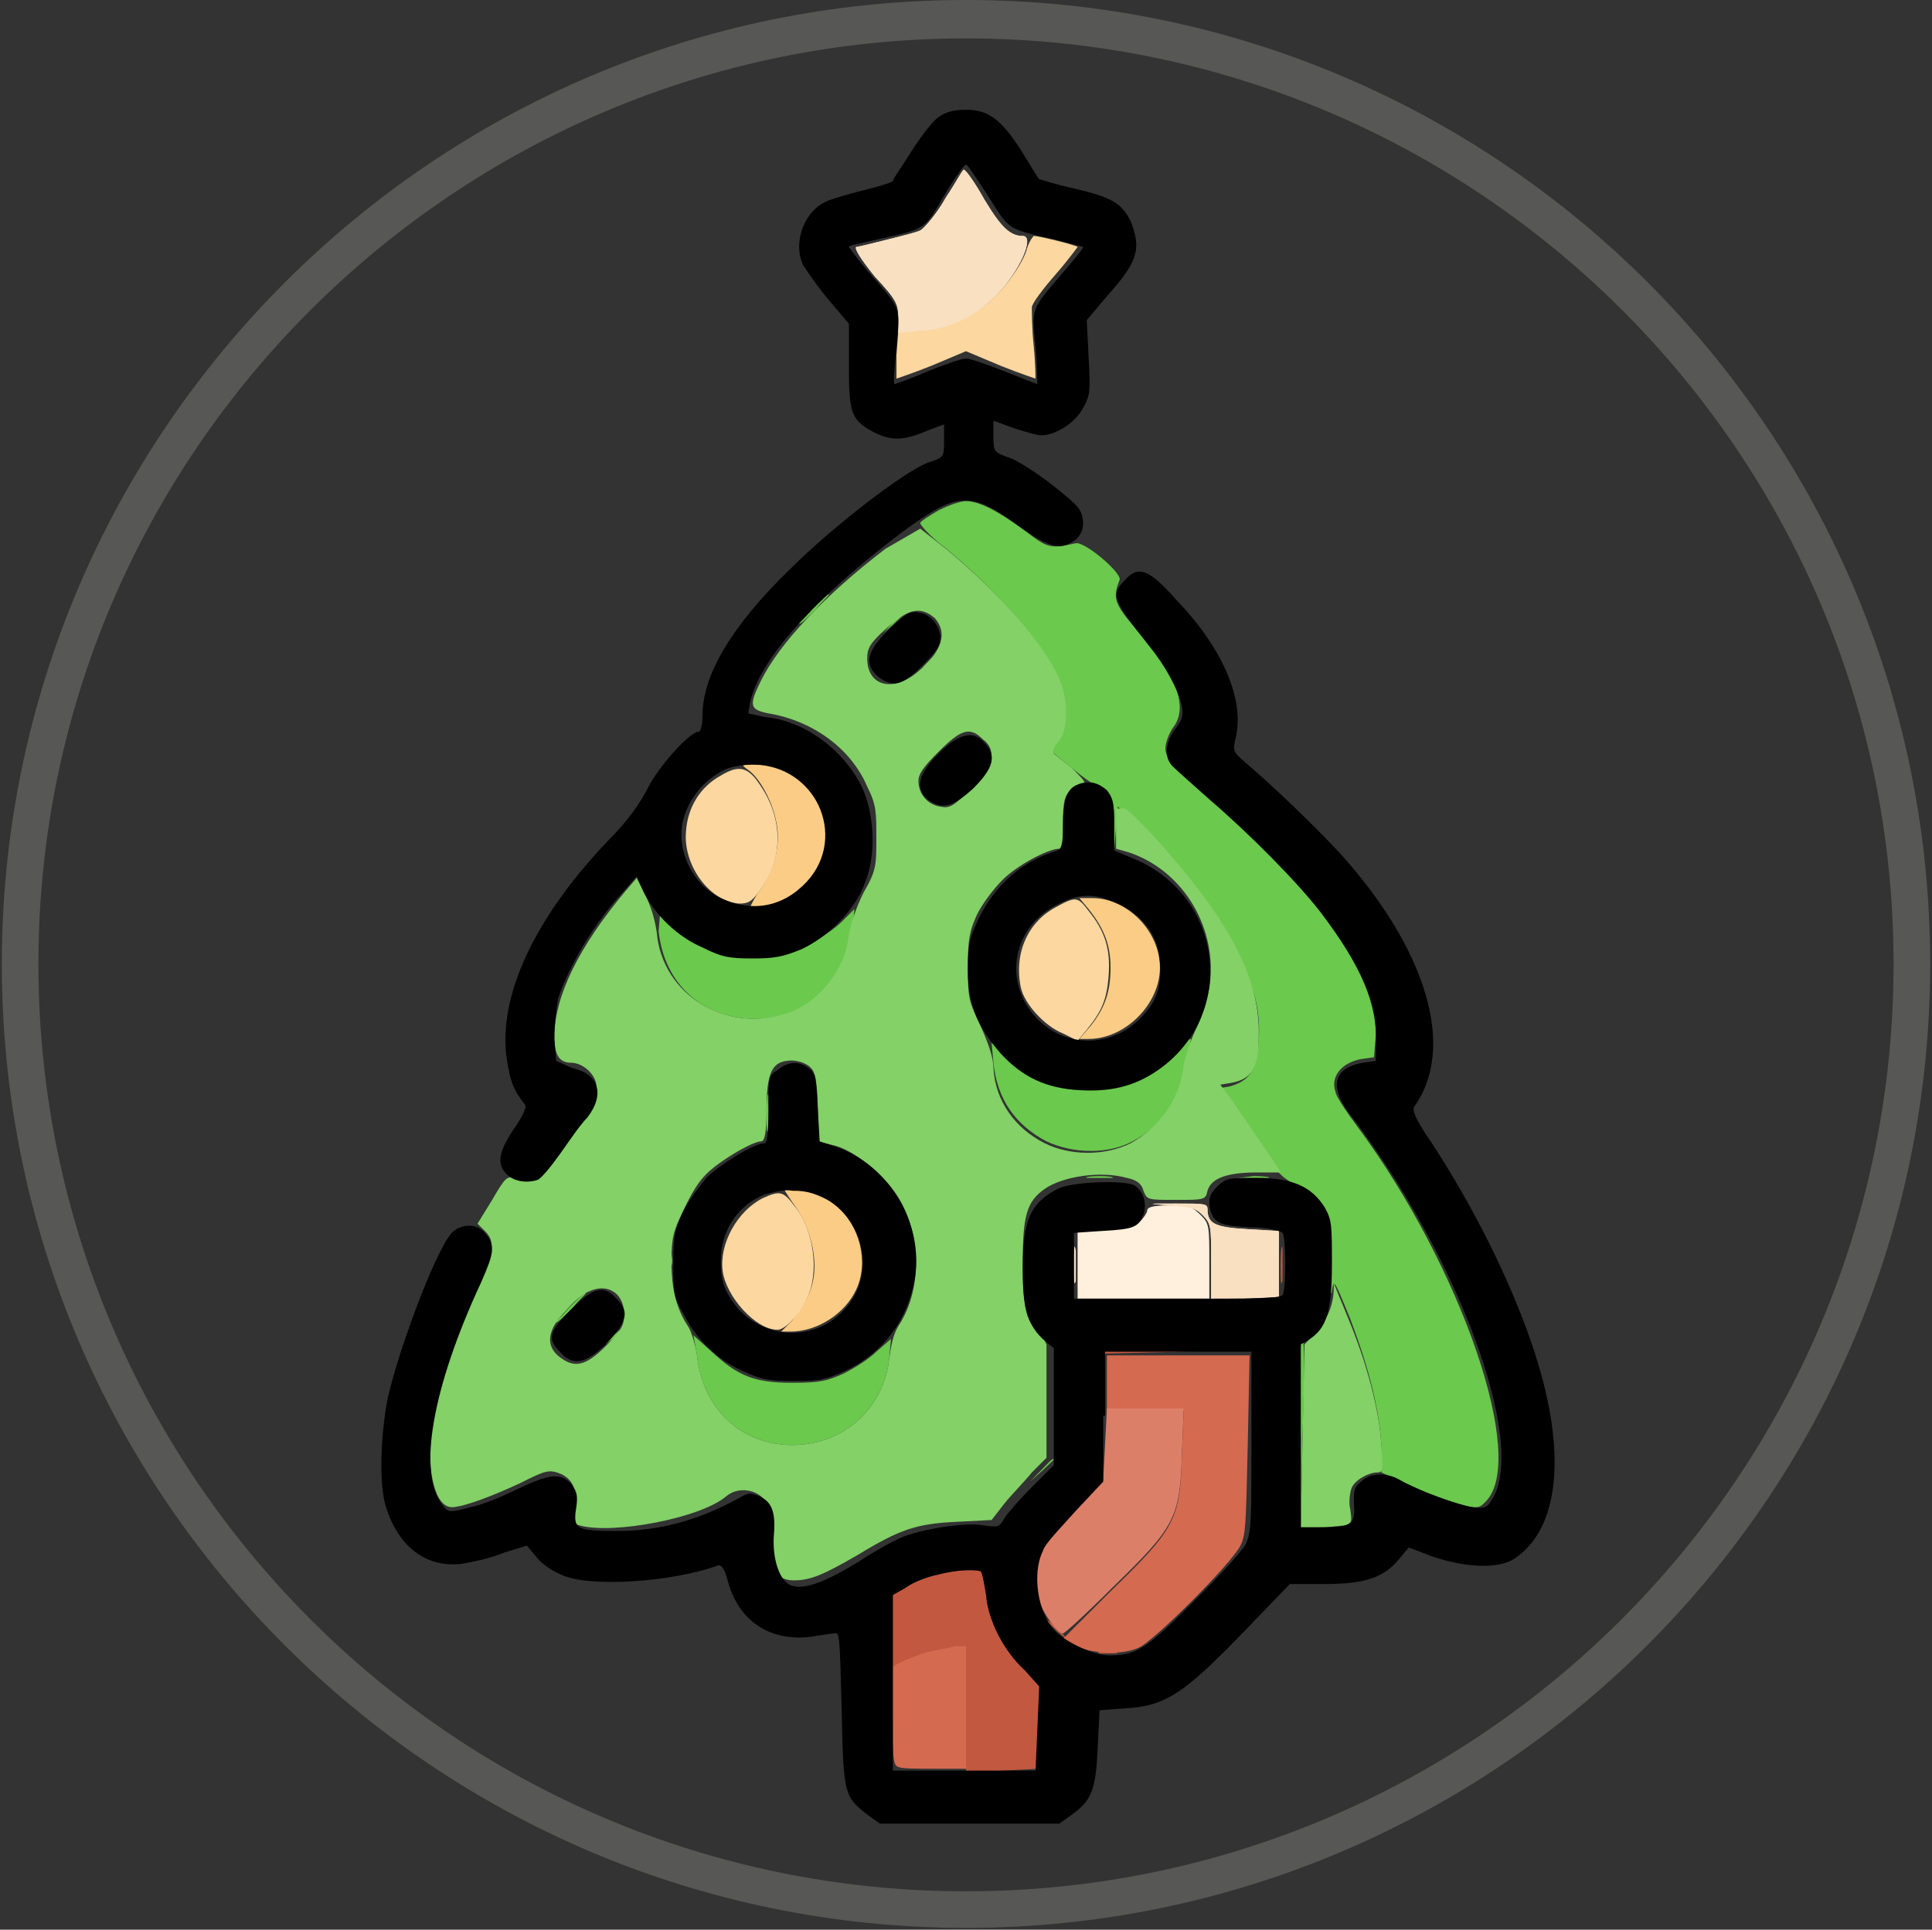 <svg enable-background="new 0 0 105.6 105.5" viewBox="0 0 105.6 105.5" xmlns="http://www.w3.org/2000/svg"><rect x="0" y="0" width="105.6" height="105.5" fill="#333333" stroke="none"/><path d="m52.8 105.4c-29 0-52.7-23.6-52.7-52.7 0-29 23.6-52.7 52.7-52.7s52.7 23.6 52.7 52.7-23.7 52.7-52.7 52.7zm0-103.3c-27.9 0-50.7 22.7-50.7 50.6s22.7 50.7 50.7 50.7c27.9 0 50.7-22.7 50.7-50.7s-22.8-50.6-50.7-50.6z" fill="#575756"/><g clip-rule="evenodd" fill-rule="evenodd"><path d="m51.3 27.9c-.5.3-1 .6-1 .7s.5.7 1.3 1.3c2.8 2.3 5.3 5.1 6.2 7.1.5 1.2.5 2.7 0 3.4-.2.3-.4.6-.3.7 1.3 1.1 2.1 1.7 2.2 1.7s.4.2.7.4c.4.4.5.6.5 1.9v1.4l.1-1.2.1-1.2 1.8 1.8c2.2 2.2 3.6 4.1 4.6 6 1.1 2.1 1.4 3.3 1.3 5-.1 1.6-.5 2.2-1.6 2.5l-.6.1.6.9c.4.5 1.1 1.6 1.7 2.4.9 1.3 1.2 1.6 1.8 1.9.4.2 1 .6 1.3 1 .5.6.5.8.6 3.1 0 1.5.1 2.2.2 1.8.1-.7.1-.7 1 1.5 1.1 2.9 1.6 5.1 1.7 6.9v1.5l1.8.8c1 .5 2.2.9 2.7 1 .8.2.9.1 1.2-.2 2.3-2.3-1.3-12.8-7-20.5-.6-.8-1.2-1.7-1.2-1.9-.3-.8.3-1.6 1.4-1.8l.7-.1.1-1.2c.2-3.5-3.1-8.2-9.5-13.5-1.8-1.5-2-1.7-2-2.2 0-.3.2-.8.4-1.1.9-1.1.2-3-2-5.4-1.2-1.4-1.3-1.7-.9-2.7.1-.4-1.9-2.1-2.4-2-1.4.3-1.5.3-2.8-.7-1.5-1.1-2.5-1.6-3.2-1.6-.3 0-.9.2-1.5.5m-6.9 5.4c-.4.5-.8.8-.7.8s.5-.4.9-.8c.4-.5.8-.8.7-.8s-.5.4-.9.8m3.9 1.3-.9 1 .9-1c.9-.8 1.1-1 1-1s-.5.4-1 1m2.1 1.9-.6.7.6-.7c.7-.5.8-.7.7-.7 0 0-.3.3-.7.7m.8 4.6-.9 1 .9-1c.9-.8 1.1-1 1-1 0 .1-.5.5-1 1m-15.2 9.8c.3 2.9 2.4 4.8 5.3 4.8 2.8 0 4.9-1.9 5.3-4.8l.1-1.2-.7.7c-.4.4-1.3 1-1.9 1.3-1 .5-1.4.6-2.7.6-1.4 0-1.7-.1-2.7-.6-.7-.3-1.5-.9-1.9-1.3l-.7-.7zm28.2 6.7c-1.1 1.2-2.5 1.8-4.4 1.9-2 .1-3.2-.4-4.6-1.6l-1-.9.1 1.1c.2 2 1.2 3.4 2.9 4.3 1.5.7 3.4.7 4.7 0 1.7-.9 2.6-2.3 3-4.5.1-.6.2-1.1.2-1.1-.2 0-.5.4-.9.8m-22.3 3.2c0 1 0 1.3.1.9s0-1.3 0-1.7-.1-.1-.1.8m-3.4 3.4-.6.7.6-.7c.7-.5.8-.7.7-.7 0 .1-.3.4-.7.7m21 .2h1.2c.3 0 .1-.1-.6-.1s-.9.1-.6.1m8.3 0h1.4c.4 0 .1-.1-.7-.1-.7.1-1.1.1-.7.1m-31.2 4.5c0 .4 0 .5.1.3s0-.6 0-.7c-.1-.1-.1 0-.1.4m-5.5 2.6c-.4.5-.8.8-.7.8s.5-.4.9-.8c.4-.5.8-.8.7-.8s-.5.4-.9.8m2 2-.7.8.7-.8c.8-.6.9-.8.8-.8 0 0-.4.3-.8.8m5 .6c.3 2.9 2.4 4.9 5.2 4.9s5-2 5.3-4.7l.1-1.1-.8.7c-.4.4-1.2.9-1.8 1.2-.9.4-1.3.5-2.8.5-2.1 0-3-.4-4.4-1.7l-1-.9zm33-.6c0 .1-.1 2.4 0 5.1v4.8l.1-5.1c.1-2.8.1-5.1 0-5.1.1 0 0 .1-.1.3m-14.8 7.5-1.2 1.2 1.2-1.2c.7-.6 1.3-1.2 1.3-1.2-.1-.1-.2.1-1.3 1.2m-14.1 3.3c0 .4 0 .5.1.3 0-.2 0-.6 0-.7s-.1 0-.1.4" fill="#6bc94d"/><path d="m48.4 30c-3.4 2.6-5.8 5.2-6.8 7.2-.7 1.4-.6 1.6.4 1.8 2.4.4 4.5 1.9 5.4 4 .5 1 .5 1.4.5 2.8 0 1.5 0 1.8-.7 3-.4.8-.7 1.7-.8 2.3-.2 1.9-1.6 3.7-3.4 4.3-3.3 1.1-6.8-1-7.1-4.4-.1-.7-.3-1.4-.6-2l-.5-1-.6.7c-2.6 3.1-3.9 5.8-3.9 8 0 1 .3 1.4.9 1.4.7 0 1.4.7 1.4 1.3s-2.9 4.6-3.5 4.9c-.3.1-.7.2-1 .1-.4-.1-.5 0-1.2 1.2l-.8 1.3.4.4c.6.6.5 1.1-.5 3.3-1.2 2.7-2.2 5.7-2.4 7.5-.3 2.4.2 4.3 1.1 4.3.6 0 2.2-.6 3.7-1.3 1.4-.7 1.6-.8 2.3-.5.6.3.9.9.7 1.9-.1.7-.1.8.3.9 1.8.5 6.6-.4 8-1.6.6-.5 1.5-.4 2 .1.3.4.4.6.4 1.9 0 2 .3 2.6 1.3 2.6.9 0 1.6-.3 3.5-1.4 2.3-1.4 3.2-1.7 5.4-1.8l1.9-.1.7-.9c.4-.5 1.1-1.2 1.5-1.7l.8-.8v-3.1-3.1l-.2-.4c-.9-.8-1.1-1.4-1.1-4s.2-3.4 1.2-4.1 3.1-1 4.5-.6c.5.1.8.3.9.7.2.5.2.5 1.8.5 1.5 0 1.6 0 1.7-.5.2-.7 1.1-1 2.7-1h1.3c0-.1-2.1-3.1-2.7-4l-.6-.8.6-.1c1.1-.2 1.5-.8 1.5-2.5.1-3.1-1.5-6.2-5.3-10.5-.8-.9-1.7-1.8-2-2h-.5v1.1 1.1l.7.2c3 1 4.9 4.2 4.4 7.4-.1.6-.4 1.6-.7 2.2s-.6 1.5-.7 2c-.2 1.9-1.3 3.4-2.9 4.3-1.4.7-3.3.7-4.7 0-1.6-.8-2.7-2.3-2.8-4.1 0-.6-.3-1.4-.7-2.3-.6-1.3-.7-1.4-.7-3.2 0-1.6.1-2 .5-2.9.3-.6.9-1.4 1.4-1.9.8-.8 2.5-1.7 3.1-1.7.2 0 .2-.4.2-1.4 0-1.2.1-1.5.4-1.8.2-.2.5-.4.7-.4s-.1-.3-.6-.8c-.5-.4-1-.8-1-.8-.1-.1 0-.4.3-.7.5-.7.5-2.2 0-3.4-.9-2-3.3-4.7-6.2-7.1l-1.4-1.1zm0 4.4c-.9.8-1 1.1-1 1.6 0 1.5 1.4 1.9 2.8.7 1.3-1.1 1.6-2.1.9-2.9-.8-.7-1.5-.5-2.7.6m2.9 6.7c-.8.8-1.1 1.2-1.1 1.6 0 .7.5 1.3 1.2 1.4.5.1.7 0 1.7-1 .9-.9 1.1-1.2 1.1-1.7 0-.4-.1-.7-.5-1-.7-.7-1.2-.5-2.4.7m-8.3 16.9c-.8.1-1.1.7-1.1 2.6 0 1.3-.1 1.8-.3 1.8-.5 0-2.5 1.2-3.1 1.9-.4.4-.9 1.3-1.2 2-.5 1-.6 1.4-.6 2.7 0 1.5.3 2.6.9 3.5.2.3.4 1 .5 1.6.3 2.9 2.4 4.9 5.2 4.9s5-2 5.3-4.7c.1-.7.2-1.3.5-1.8 1.4-2.1 1.3-5.5-.4-7.6-.8-1-2.2-2.1-3.2-2.3l-.8-.2v-1.7c0-.9-.1-1.9-.2-2-.1-.5-.9-.8-1.5-.7m29.9 12.4c0 1-.4 1.8-1 2.5l-.6.6-.1 5-.1 5h1c.6 0 1.2-.1 1.4-.1.4-.1.4-.2.3-.9-.1-.4 0-1 .1-1.2.2-.4.9-.8 1.4-.8.3 0 .3-.2.2-1.5-.1-1.9-.8-4.5-1.8-6.9-.4-1-.8-1.9-.8-2 0-.2 0 0 0 .3m-40.7.2c-.3.1-.9.6-1.3 1.1-1 1-1.1 1.9-.3 2.5s1.4.5 2.5-.6c.8-.8 1-1.1 1-1.6.1-1.2-.8-1.9-1.9-1.4" fill="#83d167"/><path d="m45.2 45.7c0 .4 0 .5.1.3 0-.2 0-.5 0-.6-.1-.2-.1-.1-.1.3m24.8 23.4c0 .9 0 1.3.1.9 0-.4 0-1.2 0-1.6 0-.5-.1-.2-.1.7m-9.7 8v3.3-3.3l.1-3.1 4-.1 4-.1h-4.1-4.1zm-9.1 9c-.5.1-1.3.4-1.7.7l-.7.4v2 2l.6-.3c.7-.4 2.3-.8 2.9-.8h.5v3.4 3.4l2-.1 2-.1.1-2.3.1-2.3-1-.8c-1.1-1-2-2.7-2.1-4.1-.1-.6-.2-1.2-.3-1.3-.3-.1-1.3-.1-2.4.2m6 2.5s.3.3.6.6l.6.5-.5-.6c-.6-.5-.7-.6-.7-.5m2.9 1.8h.9c.2 0 0-.1-.5-.1-.4 0-.6 0-.4.1" fill="#c2583f"/><path d="m60.5 75.5v1.6h2.1 2.1l-.1 2.5c-.1 3.5-.4 4-3.9 7.4l-2.6 2.6.7.4c.9.4 2.5.5 3.4.1.8-.3 5.1-4.6 5.6-5.6.3-.6.3-1.2.4-5.5l.1-4.9h-3.9-3.9zm-9.7 14.8c-.5.1-1.1.4-1.4.5l-.6.3v2.7c0 2.3 0 2.7.3 2.8.2.1 1.1.1 2 .1h1.7v-3.4-3.3h-.6c-.3.1-1 .2-1.4.3" fill="#d46a50"/><path d="m60.4 79-.1 1.9-1.5 1.5c-2.1 2.1-2.5 3.3-2 5.1.2.7 1 1.8 1.3 1.8.1 0 1.3-1.1 2.7-2.5 3.4-3.3 3.7-3.8 3.8-7.3l.1-2.5h-2.1-2.1z" fill="#dc7f69"/><path d="m51.7 10.8c-.5.9-1.2 1.7-1.4 1.8s-1 .3-1.8.5-1.6.4-1.7.4c-.1.1.2.6 1 1.6 1.2 1.3 1.3 1.5 1.3 2.3v.8l1.2-.1c1.6-.1 3-.8 4.1-1.9 1.3-1.3 2.2-3.3 1.5-3.3s-1.2-.5-2.1-2c-.5-.9-1-1.6-1.1-1.6 0-.2-.4.6-1 1.5m12.2 55.1c1.1.1 1.4.1 1.8.5.5.5.5.6.5 2.6v2.1l1.8-.1 1.9-.1v-1.8-1.8l-1.7-.1c-1.8-.1-2.2-.3-2.2-1.1 0-.3-.2-.3-1.7-.3-1.6 0-1.7 0-.4.1m-5.2 3.2c0 .9 0 1.3.1.9 0-.4 0-1.2 0-1.6-.1-.5-.1-.2-.1.7" fill="#f8e0c1"/><path d="m62.7 66.2c0 .1-.2.4-.4.6-.3.3-.7.4-1.9.4l-1.5.1v1.8 1.9h3.6 3.6v-2c0-2 0-2.1-.5-2.6-.4-.4-.6-.5-1.7-.5-.9 0-1.2.1-1.2.3" fill="#fef0dc"/><path d="m40.9 42.1c.6.4 1.3 1.7 1.5 2.7.3 1.2 0 2.6-.8 3.8-.4.5-.6 1-.6 1 .2.2 1.7-.2 2.5-.7 3.2-2.2 1.5-7.1-2.4-7.1-.6 0-.6 0-.2.3m18.6 7.6c.8 1 1.2 1.9 1.2 3.2s-.3 2.2-1.1 3.2l-.6.7h.5c2 0 3.9-1.9 3.9-3.9s-1.8-3.8-3.7-3.8h-.7zm-16.6 15.4s.3.5.6.9c.7 1 1.1 2.4 1 3.6-.1 1-.5 1.7-1.2 2.6l-.6.6h.5c1.5 0 3-1 3.6-2.3.7-1.5.2-3.5-1.1-4.6-.7-.6-2.8-1.2-2.8-.8" fill="#fbcc85"/><path d="m56.1 13.7c-.3.9-1.4 2.4-2.4 3.1s-2.5 1.3-3.7 1.3h-.9l-.1 1.3v1.3s.9-.3 1.9-.7l1.9-.8 1.9.8c1 .4 1.9.7 1.9.7s0-.8-.1-1.8c-.1-.9-.1-1.9-.1-2.1s.6-1 1.3-1.8 1.2-1.5 1.2-1.5c-.1-.1-2.1-.6-2.4-.6-.1.1-.3.4-.4.8m-16.7 28.7c-1.1.6-1.8 1.7-1.9 3-.2 1.9 1.3 3.9 2.9 4 .5 0 .7-.1 1.2-.8 1.2-1.7 1.2-3.8 0-5.6-.7-1.1-1.2-1.2-2.2-.6m18.3 7.2c-1.5.8-2.3 2.5-1.9 4.4.2.9 1.3 2.1 2.3 2.5l.8.4.5-.6c.8-1 1.1-1.6 1.2-3s-.2-2.4-1.1-3.5c-.6-.8-.7-.8-1.8-.2m-16 15.9c-1.4.7-2.4 2.5-2.2 4 .2 1.4 1.8 3.2 3 3.2.4 0 1.2-.8 1.6-1.7.7-1.4.4-3.8-.7-5.1-.6-.8-.8-.8-1.7-.4" fill="#fcd79f"/><path d="m51.7 10.8c-.5.9-1.2 1.7-1.4 1.8s-1 .3-1.8.5-1.6.4-1.7.4c-.1.1.2.6 1 1.6 1.2 1.3 1.3 1.5 1.3 2.3v.8l1.2-.1c1.6-.1 3-.8 4.1-1.9 1.3-1.3 2.2-3.3 1.5-3.3s-1.2-.5-2.1-2c-.5-.9-1-1.6-1.1-1.6 0-.2-.4.6-1 1.5m12.2 55.1c1.1.1 1.4.1 1.8.5.5.5.5.6.5 2.6v2.1l1.8-.1 1.9-.1v-1.8-1.8l-1.7-.1c-1.8-.1-2.2-.3-2.2-1.1 0-.3-.2-.3-1.7-.3-1.6 0-1.7 0-.4.1m-5.2 3.2c0 .9 0 1.3.1.9 0-.4 0-1.2 0-1.6-.1-.5-.1-.2-.1.7" fill="#f8e0c1"/><path d="m51.3 6.4c-.3.2-1 1.1-1.5 1.9s-1 1.5-1 1.6c-.1.1-.8.3-1.6.5s-1.8.5-2 .6c-1.2.5-1.9 2.2-1.3 3.5.2.3.8 1.2 1.4 1.9l1.1 1.3v2.3c0 2.6.1 3 1.5 3.7.9.4 1.5.4 2.9-.2l.8-.3v.9c0 .9 0 .9-.9 1.2-1.3.5-5.2 3.5-7.5 5.8-3.2 3.1-4.8 5.8-4.8 8 0 .5-.1.9-.2.9-.5 0-2.2 1.9-2.8 3.1-.4.8-1.1 1.8-2.2 2.9-4 4.2-6 8.5-5.5 11.9.2 1.2.3 1.6 1 2.5.1.1-.1.6-.6 1.3-.8 1.2-1 1.9-.4 2.5.4.4 1.1.5 1.7.3.2-.1.7-.7 1.2-1.4s1.1-1.6 1.5-2c1-1.3.6-2.4-.8-2.7l-.9-.4-.1-1.2c0-.8.1-1.6.2-2.2.6-1.8 2-4.2 3.7-6l.6-.7.4.9c.6 1.2 1.8 2.4 3.2 3 1 .5 1.4.6 2.7.6s1.7-.1 2.7-.5c1.5-.7 3-2.2 3.5-3.7.6-1.5.5-3.7-.2-5.2-1-2-3.1-3.6-5.3-3.8l-.9-.2.1-.6c.5-2.3 3.4-5.6 8.3-9.3 3-2.2 3.7-2.3 6.3-.4 1.8 1.3 2.4 1.4 3.2.8.3-.3.4-.5.4-1-.1-.7-.2-.8-1.7-2-.9-.7-2-1.4-2.4-1.5-.8-.3-.8-.3-.8-1.2v-.8l1.1.4c.6.2 1.3.4 1.5.4.8 0 1.9-.7 2.3-1.5.4-.7.4-.9.3-2.8l-.1-2 1.1-1.3c1.7-1.9 1.9-2.6 1.3-4.1-.5-1-1-1.3-3.1-1.8-1-.2-1.8-.5-1.9-.5-.1-.1-.5-.8-1-1.6-1.1-1.7-1.8-2.2-3-2.2-.6 0-1.1.1-1.5.4m.3 4.3c-1.1 1.9-1 1.8-3.7 2.4-.8.2-1.5.3-1.5.4 0 0 .4.6 1.1 1.4 1.8 2.1 1.7 1.8 1.5 4.1-.1 1.1-.2 2-.1 2 0 0 .9-.3 1.8-.7 1-.4 1.9-.7 2.1-.7s1.1.3 2.1.7 1.8.7 1.8.7 0-1-.1-2c-.2-2.2-.3-2 1.5-4.1.6-.7 1.1-1.3 1.1-1.4 0 0-.7-.2-1.5-.4-2.7-.6-2.5-.5-3.7-2.4-.6-.9-1.1-1.7-1.2-1.7s-.6.7-1.2 1.7m9.9 21c-.8.8-.7 1.1 1.3 3.6.9 1.1 1.6 2.4 1.8 3.3.1.5 0 .8-.4 1.3-.5.7-.6 1.5-.1 2 .2.2 1.1 1 2 1.8 2.1 1.8 4.8 4.5 6.1 6.2 2.2 2.9 3.1 5 3 7.1v1l-.7.1c-1.7.3-1.9 1.4-.5 3.1 5.8 7.7 9.4 17.6 7.6 20.7-.3.5-.4.6-1.1.5s-3-.9-4-1.5c-.7-.4-1.6-.4-2.1.1-.4.3-.4.5-.4 1.2.1 1.1-.1 1.3-1.7 1.3h-1.2v-5-5l.5-.3c.9-.6 1.2-1.5 1.2-4.1 0-2.1 0-2.4-.4-3.1-.7-1.1-1.7-1.6-3.7-1.6-1.6 0-1.7 0-2.2.5-.4.4-.4.6-.4 1 .2 1 .5 1.1 2.3 1.2.9 0 1.6.2 1.7.3.2.3.2 3.1 0 3.4-.2.2-1.5.2-5.8.2h-5.6v-1.8-1.8l1.5-.1c1.8-.1 2-.2 2.3-.9.2-.6 0-1.3-.5-1.6-.6-.3-3.4-.2-4.2.2-1.5.8-1.9 1.7-1.9 4.4 0 2.2.3 3.1 1.2 3.9l.5.4v3.2 3.2l-1.2 1.2c-.7.7-1.3 1.4-1.5 1.7-.3.5-.3.5-1.1.4-1.1-.2-3.3.2-4.4.6-.5.2-1.6.8-2.5 1.4-1.8 1.1-2.9 1.5-3.6 1.3s-1.1-1.5-1-2.8c.1-1.2-.1-1.8-.8-2.1-.5-.2-.6-.2-1.1.1-2.2 1.2-4.3 1.8-6.7 1.8-2.2 0-2.4-.1-2.2-1.3.1-.7 0-.9-.3-1.3-.6-.6-1.2-.5-2.9.3-.8.4-2 .9-2.6 1-1.1.3-1.2.3-1.5-.1-1.4-1.7-.6-6.4 2.1-12.2.7-1.6.8-2 .2-2.7-.4-.5-1.2-.5-1.7-.1-.8.6-2.9 6.1-3.6 9.1-.4 2-.5 4.8-.1 6 .7 2.2 2.2 3.3 4.1 3.1.6-.1 1.6-.3 2.3-.6l1.3-.4.5.6c.3.4.9.8 1.4 1 1.5.7 6 .4 8.5-.5.2-.1.4.1.6.9.6 2.1 2.2 3.2 4.4 3 .6-.1 1.3-.2 1.4-.2.3-.1.3.2.4 4 .1 4.7.1 4.9 1.4 5.9l.7.5h4.9 4.9l.7-.5c1.1-.8 1.3-1.4 1.4-3.7l.1-2 1.3-.1c2.2-.1 3.2-.7 6.4-4l2.7-2.8h1.9c2.3 0 3.3-.4 4.1-1.4l.5-.6 1.3.5c1.8.6 3.6.7 4.5.1 2.5-1.7 2.9-6 .9-11.8-1.2-3.5-3.2-7.5-5.5-11-.9-1.3-1-1.7-.9-1.9 2.3-3.2.7-8.6-4.1-13.9-1.4-1.5-3.7-3.7-5-4.8-.8-.7-.8-.7-.7-1.3.6-2.1-.6-5-3.2-7.7-1.5-1.7-2.1-1.9-2.8-1.1m-11.8 1.8c-.2.1-.7.5-1.2 1-1.1 1.1-1.3 1.8-.5 2.5.8.6 1.3.5 2.4-.6.8-.8 1-1.1 1-1.6-.1-.9-.9-1.5-1.7-1.3m1.6 7.7c-1.1 1.1-1.3 1.9-.6 2.5.8.6 1.4.4 2.5-.6 1.1-1.1 1.3-1.8.6-2.5-.6-.7-1.4-.5-2.5.6m-11.5.8c-1.2.5-2.2 1.6-2.5 3-.3 1.6.6 3.4 2.1 4.1 1.7.8 3.4.5 4.7-.9 2.3-2.5.4-6.5-3-6.4-.4 0-1 .1-1.3.2m19.1.9c-.6.2-.8.9-.8 2.3 0 1-.1 1.2-.3 1.3-2 .6-3.4 1.9-4.3 3.7-.5 1.1-.6 1.4-.6 2.8 0 1.9.5 3.1 1.8 4.6 1.2 1.3 2.5 1.9 4.3 2 1.7.1 3-.2 4.3-1.1 4.3-3 3.6-9.4-1.2-11.5l-1.2-.5v-1.5c0-1.2-.1-1.4-.4-1.8-.6-.5-1-.5-1.6-.3m-1.2 6.6c-2.5 1.3-2.9 4.5-.8 6.4 1.6 1.4 3.9 1.3 5.4-.2.9-.9 1.2-1.7 1.1-3.1s-.8-2.4-2.1-3.1c-1.4-.7-2.3-.7-3.6 0m-15.2 9c-.5.3-.5.4-.5 2.2 0 1.4-.1 1.8-.2 1.8-.6 0-2.5 1.2-3.2 1.9-.4.5-1 1.3-1.3 1.9-.4.9-.5 1.3-.5 2.8 0 1.6 0 1.8.6 2.8.7 1.4 1.9 2.5 3.3 3.1.9.4 1.3.5 2.7.5 1.5 0 1.8-.1 2.9-.6 2-1 3.3-2.7 3.7-5 .5-3-1.4-6.2-4.3-7.2l-.9-.3-.1-1.8c-.1-1.7-.1-1.9-.5-2.2-.5-.4-1.1-.4-1.7.1m-.7 6.8c-1.5.6-2.4 2-2.4 3.6 0 1.2.2 1.7.9 2.6 1.7 1.9 4.6 1.8 6.1-.2 1.9-2.5 0-6.3-3.1-6.2-.4-.1-1.1.1-1.5.2m-10.6 6.3c-1.2 1.2-1.3 1.6-.6 2.3.7.8 1.4.7 2.6-.5 1.1-1.2 1.2-1.7.5-2.4-.7-.8-1.3-.6-2.5.6m29.1 5.8v3.6l-1.5 1.6c-.8.9-1.7 1.8-1.8 2.2-.6 1.2-.3 3.4.7 4.4.6.6 2.1 1.3 2.9 1.3 1.5 0 2-.3 4.6-2.9 1.5-1.5 2.7-2.8 2.9-3.2.3-.7.3-1.2.3-5.6v-4.9h-4-4v3.5m-9.2 8.7c-.5.1-1.3.4-1.7.7l-.7.4v4.8 4.8h3.9 3.9l.1-2.3.1-2.3-.8-.9c-1.1-1-2-2.7-2.1-4.1-.1-.6-.2-1.2-.3-1.3-.3-.1-1.3-.1-2.4.2"/></g></svg>